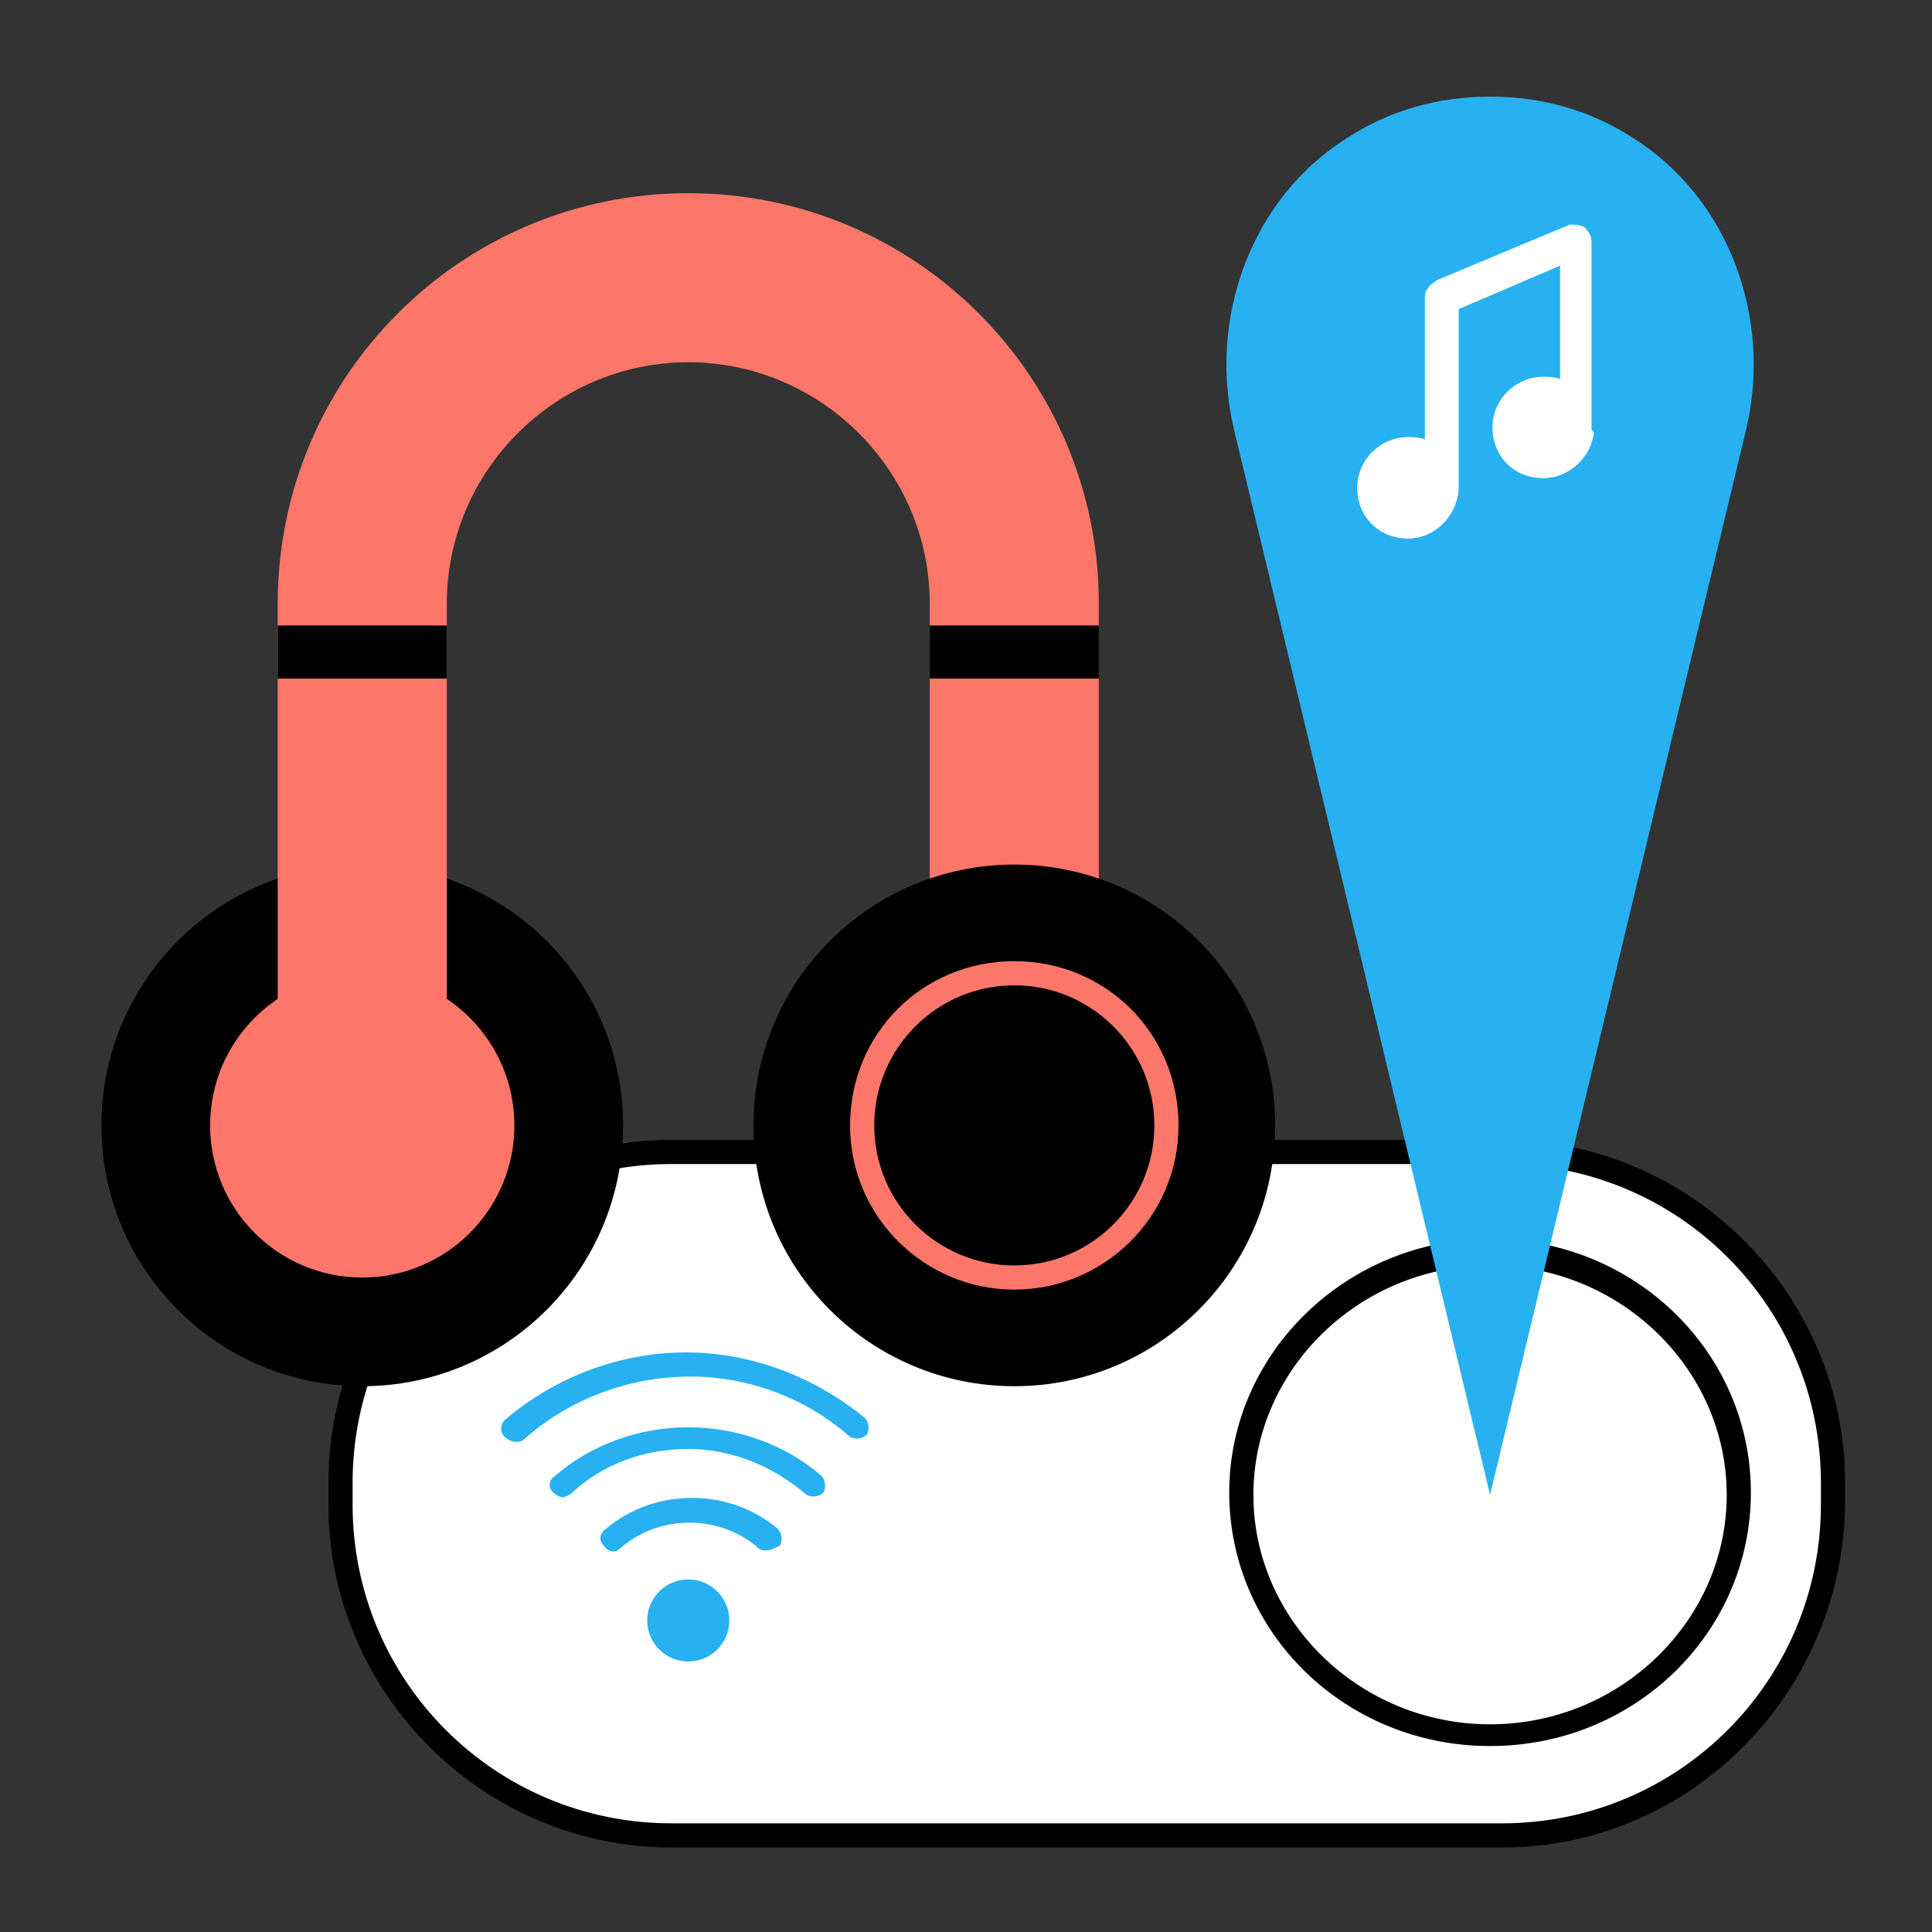<?xml version="1.0" encoding="utf-8"?>
<!-- Generator: Adobe Illustrator 22.0.1, SVG Export Plug-In . SVG Version: 6.00 Build 0)  -->
<svg version="1.1" xmlns="http://www.w3.org/2000/svg" xmlns:xlink="http://www.w3.org/1999/xlink" x="0px" y="0px"
	 viewBox="0 0 80 80" style="enable-background:new 0 0 80 80;" xml:space="preserve">
<rect x="0" y="0" width="80" height="80" fill="#333333" stroke="none"/>
<style type="text/css">
	.st0{fill:#F7F7F7;}
	.st1{fill:#FC7769;}
	.st2{fill:#FFFFFF;}
	.st3{fill:#27C79D;}
	.st4{fill:#27B1F1;}
	.st5{fill:none;stroke:#27C79D;stroke-linecap:round;stroke-linejoin:round;stroke-miterlimit:10;}
	.st6{fill:none;stroke:#FFFFFF;stroke-linecap:round;stroke-linejoin:round;stroke-miterlimit:10;}
	.st7{fill:none;stroke:#000000;stroke-linecap:round;stroke-linejoin:round;stroke-miterlimit:10;}
	.st8{fill:none;stroke:#27B1F1;stroke-linecap:round;stroke-linejoin:round;stroke-miterlimit:10;}
	.st9{fill:none;stroke:#FFFFFF;stroke-miterlimit:10;}
	.st10{fill:#6BD1FF;}
	.st11{clip-path:url(#SVGID_2_);}
	.st12{clip-path:url(#SVGID_4_);}
	.st13{clip-path:url(#SVGID_6_);}
	.st14{fill:#C9C9C9;}
	.st15{fill:#D14D3F;}
	.st16{fill:#1F8CBF;}
	.st17{fill:none;}
	.st18{fill:none;stroke:#FC7769;stroke-miterlimit:10;}
	.st19{clip-path:url(#SVGID_8_);}
	.st20{fill:none;stroke:#FC7769;stroke-width:7;stroke-linecap:round;stroke-linejoin:round;stroke-miterlimit:10;}
</style>
<g id="Layer_1">
</g>
<g id="Layer_2">
	<g>
		<g>
			<path class="st2" d="M75.8,62.3v-0.9c0-7.6-6.1-13.7-13.7-13.7H27.8c-7.6,0-13.7,6.1-13.7,13.7v0.9c0,7.6,6.1,13.7,13.7,13.7
				h34.4C69.7,76,75.8,69.8,75.8,62.3z"/>
		</g>
		<g>
			<path d="M62.2,76.5H27.8c-7.8,0-14.2-6.4-14.2-14.2v-0.9c0-7.8,6.4-14.2,14.2-14.2h34.4c7.8,0,14.2,6.4,14.2,14.2v0.9
				C76.3,70.1,70,76.5,62.2,76.5z M27.8,48.2c-7.3,0-13.2,5.9-13.2,13.2v0.9c0,7.3,5.9,13.2,13.2,13.2h34.4
				c7.3,0,13.2-5.9,13.2-13.2v-0.9c0-7.3-5.9-13.2-13.2-13.2H27.8z"/>
		</g>
		<g>
			<circle cx="15" cy="46.6" r="10.8"/>
		</g>
		<g>
			<circle class="st1" cx="15" cy="46.6" r="6.3"/>
		</g>
		<g>
			<path class="st1" d="M42,50.1c-1.9,0-3.5-1.6-3.5-3.5V25c0-5.5-4.5-10-10-10s-10,4.5-10,10v21.6c0,1.9-1.6,3.5-3.5,3.5
				s-3.5-1.6-3.5-3.5V25c0-9.4,7.6-17,17-17s17,7.6,17,17v21.6C45.5,48.5,43.9,50.1,42,50.1z"/>
		</g>
		<g>
			<circle cx="42" cy="46.6" r="10.8"/>
		</g>
		<g>
			<path class="st1" d="M42,53.4c-3.7,0-6.8-3-6.8-6.8s3-6.8,6.8-6.8s6.8,3,6.8,6.8S45.7,53.4,42,53.4z M42,40.8
				c-3.2,0-5.8,2.6-5.8,5.8s2.6,5.8,5.8,5.8s5.8-2.6,5.8-5.8S45.2,40.8,42,40.8z"/>
		</g>
		<g>
			<rect x="11.5" y="25.9" width="7" height="2.2"/>
		</g>
		<g>
			<rect x="38.5" y="25.9" width="7" height="2.2"/>
		</g>
		<g>
			<path d="M61.7,72.3c-6,0-10.8-4.7-10.8-10.5s4.9-10.5,10.8-10.5c6,0,10.8,4.7,10.8,10.5S67.7,72.3,61.7,72.3z M61.7,52.4
				c-5.4,0-9.8,4.3-9.8,9.5s4.4,9.5,9.8,9.5s9.8-4.3,9.8-9.5S67.1,52.4,61.7,52.4z"/>
		</g>
		<g>
			<path class="st4" d="M61.7,4c-2.2,0-4.2,0.6-5.9,1.7c-4,2.5-5.8,7.5-4.7,12.1l10.6,44.1l10.6-44.1c1.1-4.6-0.7-9.6-4.7-12.1
				C65.9,4.6,63.9,4,61.7,4z"/>
		</g>
		<g>
			<path class="st2" d="M65.9,17.7C65.9,17.7,65.9,17.7,65.9,17.7C65.9,17.6,65.9,17.6,65.9,17.7V10c0-0.2-0.1-0.4-0.3-0.6
				c-0.2-0.1-0.4-0.1-0.6-0.1l-5.5,2.3C59.2,11.8,59,12,59,12.3v5.9c-0.2-0.1-0.5-0.1-0.7-0.1c-1.1,0-2.1,0.9-2.1,2.1
				s0.9,2.1,2.1,2.1c1.1,0,2-0.9,2.1-2c0,0,0,0,0-0.1v-7.4l4.2-1.8v4.7c-0.2-0.1-0.5-0.1-0.7-0.1c-1.1,0-2.1,0.9-2.1,2.1
				s0.9,2.1,2.1,2.1c1.1,0,2-0.9,2.1-1.9C65.9,17.8,65.9,17.8,65.9,17.7L65.9,17.7z"/>
		</g>
		<g>
			<path class="st4" d="M31.7,64.2c-0.1,0-0.2,0-0.3-0.1c-1.6-1.4-4.1-1.4-5.7,0c-0.2,0.2-0.5,0.2-0.7-0.1c-0.2-0.2-0.2-0.5,0.1-0.7
				c2-1.7,5.1-1.7,7.1,0c0.2,0.2,0.2,0.5,0.1,0.7C31.9,64.2,31.8,64.2,31.7,64.2z"/>
		</g>
		<g>
			<circle class="st4" cx="28.5" cy="67.1" r="1.7"/>
		</g>
		<g>
			<path class="st4" d="M23.3,62c-0.1,0-0.3-0.1-0.4-0.2c-0.2-0.2-0.2-0.5,0.1-0.7c1.5-1.3,3.5-2,5.5-2c2,0,4,0.7,5.5,2
				c0.2,0.2,0.2,0.5,0.1,0.7c-0.2,0.2-0.5,0.2-0.7,0.1C32,60.7,30.3,60,28.5,60c-1.8,0-3.5,0.6-4.8,1.8C23.6,61.9,23.4,62,23.3,62z"
				/>
		</g>
		<g>
			<path class="st4" d="M21.3,59.7c-0.1,0-0.3-0.1-0.4-0.2c-0.2-0.2-0.2-0.5,0-0.7c2.1-1.8,4.8-2.8,7.5-2.8c2.7,0,5.3,1,7.4,2.7
				c0.2,0.2,0.2,0.5,0.1,0.7c-0.2,0.2-0.5,0.2-0.7,0.1C33.4,57.9,31,57,28.6,57c-2.5,0-5,0.9-6.9,2.6C21.6,59.7,21.5,59.7,21.3,59.7
				z"/>
		</g>
	</g>
</g>
</svg>
